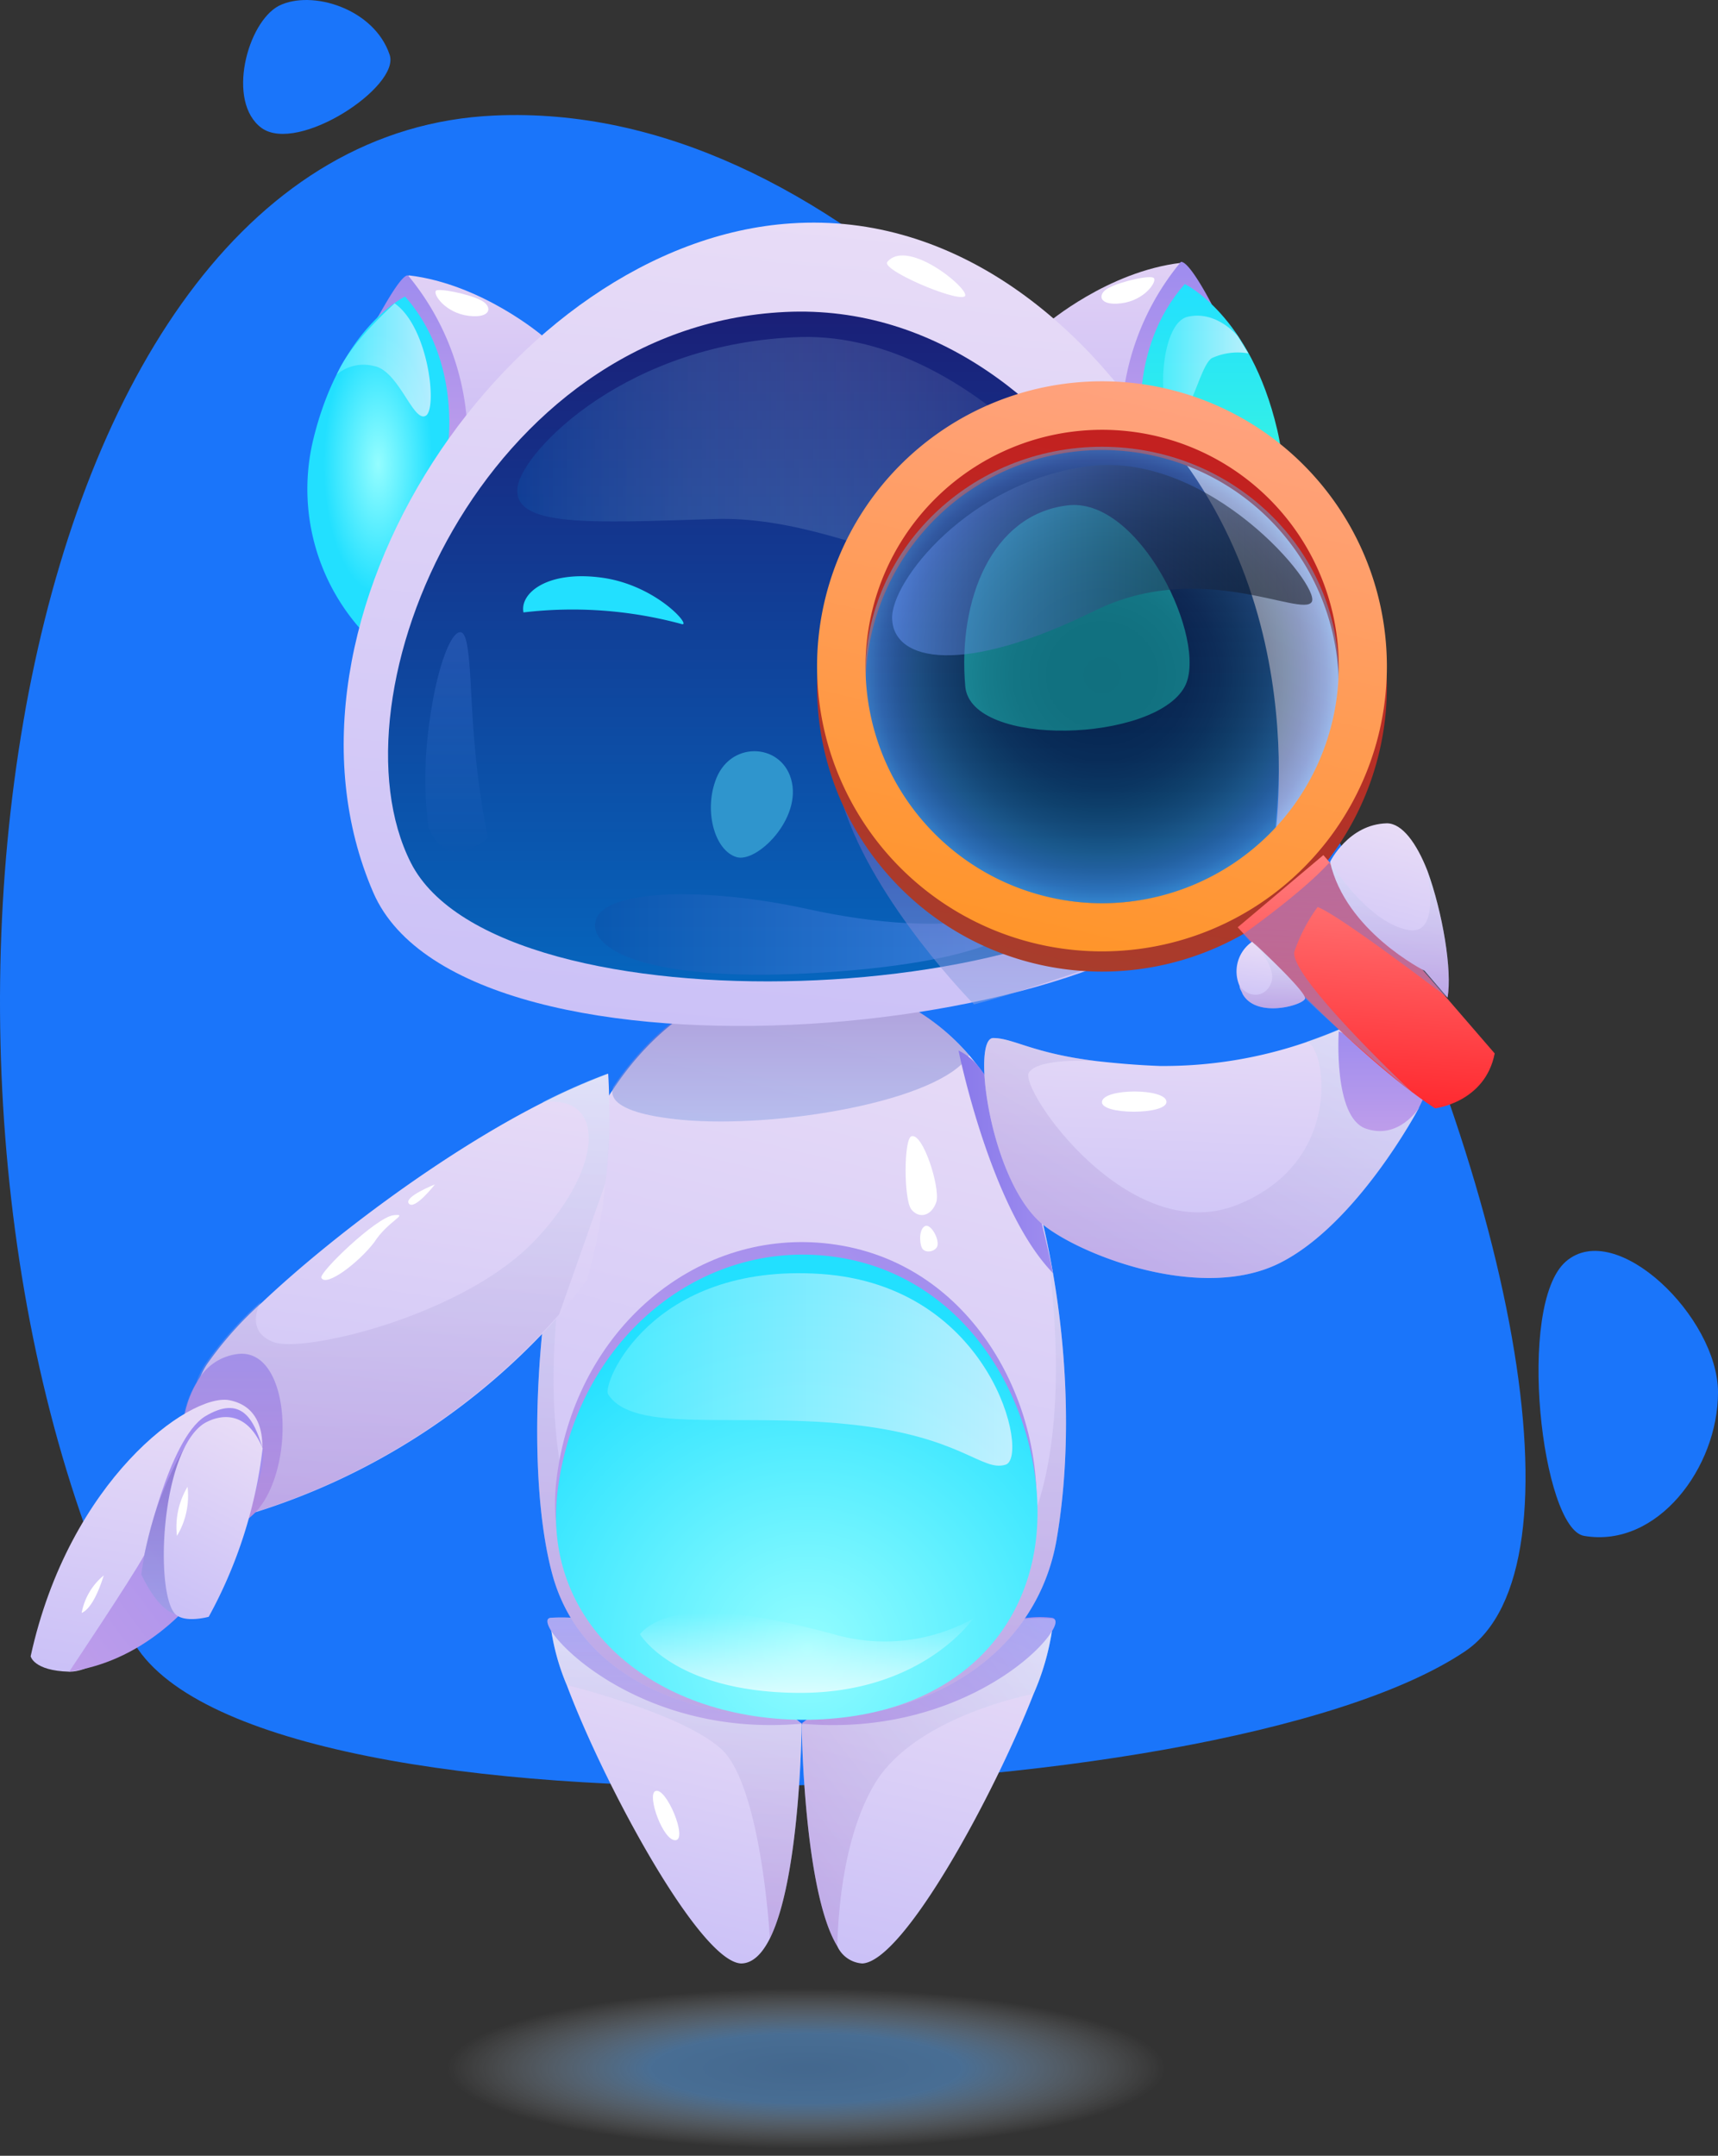<?xml version="1.0" encoding="UTF-8" standalone="no"?>
<svg xmlns:dc="http://purl.org/dc/elements/1.1/" xmlns:cc="http://creativecommons.org/ns#" xmlns:rdf="http://www.w3.org/1999/02/22-rdf-syntax-ns#" xmlns:svg="http://www.w3.org/2000/svg" xmlns="http://www.w3.org/2000/svg" xmlns:xlink="http://www.w3.org/1999/xlink" xmlns:sodipodi="http://sodipodi.sourceforge.net/DTD/sodipodi-0.dtd" xmlns:inkscape="http://www.inkscape.org/namespaces/inkscape" width="178.485" height="223.868" viewBox="0 0 178.485 223.868" version="1.1" id="svg225" sodipodi:docname="robo-3.svg" inkscape:version="1.0.1 (3bc2e813f5, 2020-09-07)">
	<rect x="0" y="0" width="178.485" height="223.868" fill="#333333" stroke="none"/>
	<namedview pagecolor="#ffffff" bordercolor="#666666" borderopacity="1" objecttolerance="10" gridtolerance="10" guidetolerance="10" inkscape:pageopacity="0" inkscape:pageshadow="2" inkscape:window-width="2560" inkscape:window-height="1361" id="namedview227" showgrid="false" fit-margin-top="0" fit-margin-left="0" fit-margin-right="0" fit-margin-bottom="0" inkscape:zoom="1.1205129" inkscape:cx="-215.12846" inkscape:cy="-99.273786" inkscape:window-x="-9" inkscape:window-y="-9" inkscape:window-maximized="1" inkscape:current-layer="Component_13_6" />
	<defs id="defs150">
		<style id="style2">
			/* Animation styles*/
			ellipse#Ellipse_81 {
			transition: all 100ms linear;
			}
			
			g#ranka {
			transition: all 100ms linear;
			transform-box: fill-box;
			}
			
			g#Group_656 {
			transition: all 100ms linear;
			}
			
			g#Component_13_6:hover ellipse#Ellipse_81 {
			transition: all 100ms linear;
			ry: 7.6px;
			rx: 28.8px;
			}
			
			g#Component_13_6:hover g#Group_656 {
			transition: all 100ms linear;
			transform: translateY(-20px)
			}
			
			g#Component_13_6:hover g#ranka {
			transition: all 100ms linear;
			transform: translate(-3px,-14px) rotate(15deg);
			transform-box: fill-box;
			transform-origin: center;
			}
			
			.cls-1 {
			fill: #1a75fa;
			}
			
			.cls-2 {
			fill: url(#linear-gradient);
			}
			
			.cls-3 {
			fill: url(#linear-gradient-2);
			}
			
			.cls-4 {
			fill: url(#linear-gradient-3);
			}
			
			.cls-5 {
			fill: url(#linear-gradient-4);
			}
			
			.cls-36, .cls-42, .cls-43, .cls-46, .cls-6, .cls-7, .cls-9 {
			opacity: 0.3;
			}
			
			.cls-6 {
			fill: url(#linear-gradient-5);
			}
			
			.cls-7 {
			fill: url(#linear-gradient-6);
			}
			
			.cls-8 {
			fill: url(#linear-gradient-7);
			}
			
			.cls-9 {
			fill: url(#linear-gradient-8);
			}
			
			.cls-10 {
			fill: url(#linear-gradient-9);
			}
			
			.cls-11 {
			fill: url(#radial-gradient);
			}
			
			.cls-12, .cls-25, .cls-26, .cls-29, .cls-39, .cls-49, .cls-51, .cls-52, .cls-54 {
			opacity: 0.5;
			}
			
			.cls-12 {
			fill: url(#linear-gradient-10);
			}
			
			.cls-13 {
			fill: #fff;
			}
			
			.cls-14, .cls-15, .cls-28, .cls-30 {
			opacity: 0.72;
			}
			
			.cls-14 {
			fill: url(#linear-gradient-11);
			}
			
			.cls-15 {
			fill: url(#linear-gradient-12);
			}
			
			.cls-16 {
			fill: url(#linear-gradient-13);
			}
			
			.cls-17 {
			fill: url(#linear-gradient-14);
			}
			
			.cls-18 {
			fill: url(#linear-gradient-15);
			}
			
			.cls-19 {
			fill: url(#linear-gradient-16);
			}
			
			.cls-20 {
			fill: url(#linear-gradient-17);
			}
			
			.cls-21 {
			fill: url(#linear-gradient-18);
			}
			
			.cls-22 {
			fill: url(#radial-gradient-2);
			}
			
			.cls-23 {
			fill: url(#linear-gradient-19);
			}
			
			.cls-24 {
			fill: url(#linear-gradient-20);
			}
			
			.cls-25 {
			fill: url(#linear-gradient-21);
			}
			
			.cls-26 {
			fill: url(#linear-gradient-22);
			}
			
			.cls-27 {
			opacity: 0.2;
			fill: url(#linear-gradient-23);
			}
			
			.cls-28 {
			fill: url(#linear-gradient-24);
			}
			
			.cls-29 {
			fill: url(#linear-gradient-25);
			}
			
			.cls-30 {
			fill: url(#linear-gradient-26);
			}
			
			.cls-31 {
			fill: #22e0ff;
			}
			
			.cls-32 {
			fill: #2f95cd;
			}
			
			.cls-33 {
			fill: url(#linear-gradient-28);
			}
			
			.cls-34 {
			fill: url(#linear-gradient-29);
			}
			
			.cls-35 {
			fill: url(#linear-gradient-30);
			}
			
			.cls-36 {
			fill: url(#linear-gradient-31);
			}
			
			.cls-37 {
			fill: url(#linear-gradient-32);
			}
			
			.cls-38 {
			fill: url(#linear-gradient-33);
			}
			
			.cls-39 {
			fill: url(#linear-gradient-34);
			}
			
			.cls-40 {
			fill: url(#linear-gradient-35);
			}
			
			.cls-41 {
			fill: url(#linear-gradient-36);
			}
			
			.cls-42 {
			fill: url(#linear-gradient-37);
			}
			
			.cls-43 {
			fill: url(#linear-gradient-38);
			}
			
			.cls-44 {
			fill: url(#linear-gradient-39);
			}
			
			.cls-45 {
			fill: url(#linear-gradient-40);
			}
			
			.cls-46 {
			fill: url(#linear-gradient-41);
			}
			
			.cls-47 {
			fill: url(#linear-gradient-42);
			}
			
			.cls-48 {
			fill: url(#linear-gradient-43);
			}
			
			.cls-49 {
			fill: url(#linear-gradient-44);
			}
			
			.cls-50 {
			fill: url(#linear-gradient-45);
			}
			
			.cls-51 {
			fill: url(#radial-gradient-3);
			}
			
			.cls-52 {
			fill: url(#linear-gradient-46);
			}
			
			.cls-53 {
			fill: url(#linear-gradient-47);
			}
			
			.cls-54 {
			fill: url(#radial-gradient-4);
			}
		</style>
		<linearGradient id="linear-gradient" x1="0.375" y1="0.964" x2="0.535" y2="0.041" gradientUnits="objectBoundingBox">
			<stop offset="0" stop-color="#cbc1f7" id="stop4" />
			<stop offset="1" stop-color="#e8dcf7" id="stop6" />
		</linearGradient>
		<linearGradient id="linear-gradient-2" x1="0.5" y1="1.003" x2="0.5" gradientUnits="objectBoundingBox">
			<stop offset="0" stop-color="#be9dea" id="stop9" />
			<stop offset="1" stop-color="#9e8cef" id="stop11" />
		</linearGradient>
		<linearGradient id="linear-gradient-3" x1="726.019" y1="424.868" x2="731.576" y2="392.721" xlink:href="#linear-gradient" gradientTransform="scale(0.852,1.173)" gradientUnits="userSpaceOnUse" />
		<linearGradient id="linear-gradient-4" y1="725.834" y2="708.636" xlink:href="#linear-gradient-2" gradientTransform="scale(1.534,0.652)" x1="397.575" x2="414.774" gradientUnits="userSpaceOnUse" />
		<linearGradient id="linear-gradient-5" x1="0.5" y1="1.001" x2="0.5" gradientUnits="objectBoundingBox">
			<stop offset="0" stop-color="#9d68c2" id="stop16" />
			<stop offset="1" stop-color="#ccedff" id="stop18" />
		</linearGradient>
		<linearGradient id="linear-gradient-6" y1="436.573" y2="406.598" xlink:href="#linear-gradient-5" gradientTransform="scale(0.88,1.137)" x1="692.925" x2="722.901" gradientUnits="userSpaceOnUse" />
		<linearGradient id="linear-gradient-7" x1="716.761" y1="399.368" x2="728.071" y2="334.888" xlink:href="#linear-gradient" gradientTransform="scale(0.845,1.183)" gradientUnits="userSpaceOnUse" />
		<linearGradient id="linear-gradient-8" x1="643.975" y1="447.46" x2="643.975" xlink:href="#linear-gradient-5" gradientTransform="scale(0.947,1.056)" y2="389.371" gradientUnits="userSpaceOnUse" />
		<linearGradient id="linear-gradient-9" y1="479.688" xlink:href="#linear-gradient-2" gradientTransform="scale(1.018,0.983)" x1="573.987" x2="623.148" y2="430.527" gradientUnits="userSpaceOnUse" />
		<radialGradient id="radial-gradient" cx="0.517" cy="0.844" r="0.763" gradientTransform="matrix(0.966,0,0,1,0.017,0)" gradientUnits="objectBoundingBox">
			<stop offset="0" stop-color="#94fdff" id="stop25" />
			<stop offset="1" stop-color="#22e0ff" id="stop27" />
		</radialGradient>
		<linearGradient id="linear-gradient-10" x1="0.501" y1="1.005" x2="0.501" y2="0.006" gradientUnits="objectBoundingBox">
			<stop offset="0" stop-color="#8da4e5" id="stop30" />
			<stop offset="1" stop-color="#755cbb" id="stop32" />
		</linearGradient>
		<linearGradient id="linear-gradient-11" x1="299.611" y1="957.212" x2="299.611" y2="940.174" gradientUnits="userSpaceOnUse" gradientTransform="scale(2.037,0.491)">
			<stop offset="0" stop-color="#fff" stop-opacity="0.969" id="stop35" />
			<stop offset="1" stop-color="#fff" stop-opacity="0" id="stop37" />
		</linearGradient>
		<linearGradient id="linear-gradient-12" y1="0.499" x2="0.999" y2="0.499" gradientUnits="objectBoundingBox">
			<stop offset="0" stop-color="#59eeff" id="stop40" />
			<stop offset="1" stop-color="#eff4ff" id="stop42" />
		</linearGradient>
		<linearGradient id="linear-gradient-13" x1="961.127" y1="270.128" x2="976.098" y2="270.128" gradientUnits="userSpaceOnUse" gradientTransform="scale(0.651,1.535)">
			<stop offset="0" stop-color="#8879ea" id="stop45" />
			<stop offset="1" stop-color="#9e8cef" id="stop47" />
		</linearGradient>
		<linearGradient id="linear-gradient-14" x1="0.501" y1="0.997" x2="0.501" y2="-0.002" gradientUnits="objectBoundingBox">
			<stop offset="0" stop-color="#b9acf4" id="stop50" />
			<stop offset="1" stop-color="#e1d1f5" id="stop52" />
		</linearGradient>
		<linearGradient id="linear-gradient-15" x1="915.908" y1="240.534" x2="915.908" y2="227.213" xlink:href="#linear-gradient-2" gradientTransform="scale(0.707,1.414)" gradientUnits="userSpaceOnUse" />
		<linearGradient id="linear-gradient-16" x1="989.06" y1="235.894" x2="989.06" gradientUnits="userSpaceOnUse" gradientTransform="scale(0.66,1.516)" y2="213.427">
			<stop offset="0" stop-color="#45ffcd" id="stop56" />
			<stop offset="1" stop-color="#22e0ff" id="stop58" />
		</linearGradient>
		<linearGradient id="linear-gradient-17" x1="1871.298" y1="269.948" x2="1871.298" y2="243.762" xlink:href="#linear-gradient-14" gradientTransform="scale(0.755,1.324)" gradientUnits="userSpaceOnUse" />
		<linearGradient id="linear-gradient-18" x1="2002.713" y1="241.497" x2="2002.713" y2="228.163" xlink:href="#linear-gradient-2" gradientTransform="scale(0.707,1.414)" gradientUnits="userSpaceOnUse" />
		<radialGradient id="radial-gradient-2" cx="870.292" cy="222.557" r="8.689" gradientTransform="scale(0.65,1.538)" xlink:href="#radial-gradient" fx="870.292" fy="222.557" gradientUnits="userSpaceOnUse" />
		<linearGradient id="linear-gradient-19" x1="567.235" y1="429.206" x2="577.126" y2="339.205" xlink:href="#linear-gradient" gradientTransform="scale(1.068,0.936)" gradientUnits="userSpaceOnUse" />
		<linearGradient id="linear-gradient-20" x1="0.5" y1="1" x2="0.5" y2="-0.001" gradientUnits="objectBoundingBox">
			<stop offset="0" stop-color="#0665bd" id="stop65" />
			<stop offset="1" stop-color="#1a1f77" id="stop67" />
		</linearGradient>
		<linearGradient id="linear-gradient-21" y1="528.131" x2="415.433" y2="528.131" gradientUnits="userSpaceOnUse" gradientTransform="scale(1.544,0.648)" x1="375.671">
			<stop offset="0" stop-color="#0d49a1" id="stop70" />
			<stop offset="1" stop-color="#fff" stop-opacity="0" id="stop72" />
		</linearGradient>
		<linearGradient id="linear-gradient-22" x1="-0.001" y1="0.494" x2="1" y2="0.494" gradientUnits="objectBoundingBox">
			<stop offset="0" stop-color="#0b52aa" id="stop75" />
			<stop offset="1" stop-color="#6a9bff" id="stop77" />
		</linearGradient>
		<linearGradient id="linear-gradient-23" x1="1059.479" y1="204.639" x2="1059.479" y2="192.492" xlink:href="#linear-gradient-22" gradientTransform="scale(0.534,1.874)" gradientUnits="userSpaceOnUse" />
		<linearGradient id="linear-gradient-24" x1="705.686" y1="304.603" x2="715.355" y2="304.603" xlink:href="#linear-gradient-12" gradientTransform="scale(0.917,1.09)" gradientUnits="userSpaceOnUse" />
		<linearGradient id="linear-gradient-25" x1="562.577" y1="443.893" x2="562.577" y2="420.805" xlink:href="#linear-gradient-10" gradientTransform="scale(1.114,0.897)" gradientUnits="userSpaceOnUse" />
		<linearGradient id="linear-gradient-26" x1="615.787" y1="302.218" x2="626.508" y2="302.218" xlink:href="#linear-gradient-12" gradientTransform="scale(0.912,1.097)" gradientUnits="userSpaceOnUse" />
		<linearGradient id="linear-gradient-28" x1="936.222" y1="265.38" x2="944.261" y2="234.399" xlink:href="#linear-gradient" gradientTransform="scale(0.695,1.438)" gradientUnits="userSpaceOnUse" />
		<linearGradient id="linear-gradient-29" x1="634.092" y1="394.171" x2="647.649" y2="336.57" gradientUnits="userSpaceOnUse">
			<stop offset="0" stop-color="#a83d2c" id="stop85" />
			<stop offset="1" stop-color="#c51f1f" id="stop87" />
		</linearGradient>
		<linearGradient id="linear-gradient-30" x1="494.413" y1="559.776" x2="497.062" y2="523.309" xlink:href="#linear-gradient" gradientTransform="scale(1.312,0.762)" gradientUnits="userSpaceOnUse" />
		<linearGradient id="linear-gradient-31" y1="560.052" y2="525.683" xlink:href="#linear-gradient-5" gradientTransform="scale(1.312,0.762)" x1="479.138" x2="513.54" gradientUnits="userSpaceOnUse" />
		<linearGradient id="linear-gradient-32" x1="681.173" y1="405.12" x2="681.173" y2="394.889" xlink:href="#linear-gradient-2" gradientTransform="scale(0.984,1.016)" gradientUnits="userSpaceOnUse" />
		<linearGradient id="linear-gradient-33" x1="662.503" y1="411.717" x2="664.305" y2="386.172" gradientUnits="userSpaceOnUse" gradientTransform="scale(1.008,0.992)">
			<stop offset="0" stop-color="#ff2a30" id="stop93" />
			<stop offset="1" stop-color="#ff7f7f" id="stop95" />
		</linearGradient>
		<linearGradient id="linear-gradient-34" x1="707.352" y1="383.842" x2="707.352" y2="361.31" xlink:href="#linear-gradient-10" gradientTransform="scale(0.942,1.062)" gradientUnits="userSpaceOnUse" />
		<linearGradient id="linear-gradient-35" x1="648.157" y1="404.871" x2="648.978" y2="398.186" xlink:href="#linear-gradient" gradientTransform="scale(1.015,0.985)" gradientUnits="userSpaceOnUse" />
		<linearGradient id="linear-gradient-36" x1="811.636" y1="327.566" x2="814.25" y2="313.449" xlink:href="#linear-gradient" gradientTransform="scale(0.825,1.212)" gradientUnits="userSpaceOnUse" />
		<linearGradient id="linear-gradient-37" x1="658.924" y1="398.571" x2="658.924" y2="391.745" xlink:href="#linear-gradient-5" gradientTransform="scale(0.999,1.001)" gradientUnits="userSpaceOnUse" />
		<linearGradient id="linear-gradient-38" x1="717.27" y1="371.933" x2="717.27" y2="358.722" xlink:href="#linear-gradient-5" gradientTransform="scale(0.935,1.069)" gradientUnits="userSpaceOnUse" />
		<linearGradient id="linear-gradient-39" x1="581.036" y1="440.419" x2="587.469" y2="391.954" xlink:href="#linear-gradient" gradientTransform="scale(0.972,1.029)" gradientUnits="userSpaceOnUse" />
		<linearGradient id="linear-gradient-40" x1="710.509" y1="350.954" x2="710.509" y2="336.627" xlink:href="#linear-gradient-2" gradientTransform="scale(0.774,1.291)" gradientUnits="userSpaceOnUse" />
		<linearGradient id="linear-gradient-41" x1="582.823" y1="440.997" x2="582.823" y2="394.69" xlink:href="#linear-gradient-5" gradientTransform="scale(0.973,1.028)" gradientUnits="userSpaceOnUse" />
		<linearGradient id="linear-gradient-42" x1="584.892" y1="432.604" x2="588.96" y2="405.072" xlink:href="#linear-gradient" gradientTransform="scale(0.923,1.083)" gradientUnits="userSpaceOnUse" />
		<linearGradient id="linear-gradient-43" y1="401.398" y2="377.923" xlink:href="#linear-gradient-2" gradientTransform="scale(0.858,1.165)" x1="621.738" x2="645.237" gradientUnits="userSpaceOnUse" />
		<linearGradient id="linear-gradient-44" x1="1046.564" y1="239.757" x2="1046.564" y2="230.513" xlink:href="#linear-gradient-10" gradientTransform="scale(0.519,1.926)" gradientUnits="userSpaceOnUse" />
		<linearGradient id="linear-gradient-45" x1="781.699" y1="323.468" x2="785.5" y2="308.66" xlink:href="#linear-gradient" gradientTransform="scale(0.7,1.429)" gradientUnits="userSpaceOnUse" />
		<radialGradient id="radial-gradient-3" cx="24.146" cy="24.146" r="25.063" gradientTransform="scale(1.019,0.982)" gradientUnits="userSpaceOnUse" fx="24.146" fy="24.146">
			<stop offset="0" id="stop110" />
			<stop offset="0.229" stop-color="#010303" id="stop112" />
			<stop offset="0.365" stop-color="#050b0b" id="stop114" />
			<stop offset="0.477" stop-color="#0b1919" id="stop116" />
			<stop offset="0.576" stop-color="#132d2d" id="stop118" />
			<stop offset="0.667" stop-color="#1f4048" id="stop120" />
			<stop offset="0.751" stop-color="#2c5868" id="stop122" />
			<stop offset="0.83" stop-color="#3d658e" id="stop124" />
			<stop offset="0.905" stop-color="#5081ba" id="stop126" />
			<stop offset="0.975" stop-color="#65b1eb" id="stop128" />
			<stop offset="1" stop-color="#6d8fff" id="stop130" />
		</radialGradient>
		<linearGradient id="linear-gradient-46" y1="523.479" x2="445.936" y2="523.479" gradientUnits="userSpaceOnUse" gradientTransform="scale(1.486,0.673)" x1="416.591">
			<stop offset="0" stop-color="#6a9bff" id="stop133" />
			<stop offset="1" id="stop135" />
		</linearGradient>
		<linearGradient id="linear-gradient-47" x1="634.092" y1="392.071" x2="647.649" y2="334.529" gradientUnits="userSpaceOnUse">
			<stop offset="0" stop-color="#ff952a" id="stop138" />
			<stop offset="1" stop-color="#ffa27f" id="stop140" />
		</linearGradient>
		<radialGradient id="radial-gradient-4" cx="19.269" cy="19.346" r="17.612" gradientTransform="matrix(2.117,0,0,0.472,569.382,499.771)" gradientUnits="userSpaceOnUse" fx="19.269" fy="19.346">
			<stop offset="0" stop-color="#559dea" id="stop143" />
			<stop offset="0.431" stop-color="#5ea9f5" id="stop145" />
			<stop offset="1" stop-color="#fff" stop-opacity="0" id="stop147" />
		</radialGradient>
		<linearGradient inkscape:collect="always" xlink:href="#linear-gradient" id="linearGradient251" gradientUnits="userSpaceOnUse" x1="696.888" y1="422.966" x2="701.78" y2="394.747" gradientTransform="scale(0.852,1.174)" />
		<linearGradient inkscape:collect="always" xlink:href="#linear-gradient-2" id="linearGradient253" gradientUnits="userSpaceOnUse" x1="388.051" y1="727.503" x2="388.051" gradientTransform="scale(1.537,0.651)" y2="710.268" />
		<linearGradient inkscape:collect="always" xlink:href="#linear-gradient-5" id="linearGradient255" gradientUnits="userSpaceOnUse" x1="670.08" y1="441.026" x2="670.08" gradientTransform="scale(0.89,1.123)" y2="411.325" />
		<radialGradient inkscape:collect="always" xlink:href="#radial-gradient" id="radialGradient257" gradientUnits="userSpaceOnUse" gradientTransform="scale(1.018,0.983)" cx="599.502" cy="473.341" r="37.51" fx="599.502" fy="473.341" />
		<linearGradient inkscape:collect="always" xlink:href="#linear-gradient-10" id="linearGradient259" gradientUnits="userSpaceOnUse" x1="386.711" y1="646.264" x2="386.711" y2="622.732" gradientTransform="scale(1.574,0.635)" />
		<linearGradient inkscape:collect="always" xlink:href="#linear-gradient-12" id="linearGradient261" gradientUnits="userSpaceOnUse" y1="632.766" x2="435.451" y2="632.766" gradientTransform="scale(1.45,0.69)" x1="406.489" />
		<linearGradient inkscape:collect="always" xlink:href="#linear-gradient-14" id="linearGradient263" gradientUnits="userSpaceOnUse" x1="854.029" y1="268.914" x2="854.029" y2="242.728" gradientTransform="scale(0.755,1.324)" />
		<linearGradient inkscape:collect="always" xlink:href="#linear-gradient-20" id="linearGradient265" gradientUnits="userSpaceOnUse" x1="550.944" y1="437.933" x2="550.944" y2="360.939" gradientTransform="scale(1.106,0.904)" />
		<linearGradient inkscape:collect="always" xlink:href="#linear-gradient-22" id="linearGradient267" gradientUnits="userSpaceOnUse" x1="254.605" y1="903.511" x2="273.932" y2="903.511" gradientTransform="scale(2.31,0.433)" />
		<linearGradient inkscape:collect="always" xlink:href="#linear-gradient-20" id="linearGradient269" gradientUnits="userSpaceOnUse" x1="697.903" y1="355.941" x2="697.903" y2="306.045" gradientTransform="scale(0.912,1.096)" />
	</defs>
	<g id="Component_13_6" data-name="Component 13 – 6" transform="translate(-526.415,-294.103)">
		<g id="Group_654" data-name="Group 654">
			<path id="Path_400" data-name="Path 400" class="cls-1" d="m 539.9,463.9 c 10.6,22.3 112.9,19 138.7,1.7 25.8,-17.3 -31.5,-162.6 -100.8,-159.5 -50.5,2.2 -65.1,100.7 -37.9,157.8 z" />
			<path id="Path_401" data-name="Path 401" class="cls-1" d="m 691,453.6 c -4.4,-0.7 -7.1,-24 -1.9,-28.5 5.2,-4.5 15.8,5.8 15.8,13.6 0,7.8 -6.3,16.2 -13.9,14.9 z" />
			<path id="Path_402" data-name="Path 402" class="cls-1" d="m 566.9,299.8 c 1.1,3.3 -9.5,10.3 -13.3,7.6 -3.7,-2.7 -1.5,-11 1.8,-12.7 3.4,-1.7 9.9,0.3 11.5,5.1 z" />
		</g>
		<g id="Group_656" data-name="Group 656">
			<path id="Path_403" data-name="Path 403" class="cls-2" d="m 609.7,473.1 v 0 c 0,0.8 -0.2,16.1 -3.3,22.3 -0.8,1.6 -1.8,2.6 -3,2.6 -4.3,-0.2 -14.2,-18.5 -18.1,-28.9 a 23.644,23.644 0 0 1 -1.6,-5.6 c -0.1,-0.9 0,-1.4 0.5,-1.4 a 24.364,24.364 0 0 1 2.7,0.1 h 0.4 c 10.8,1.4 21.2,10 22.4,10.9 z" style="fill:url(#linearGradient251)" />
			<path id="Path_404" data-name="Path 404" class="cls-3" d="m 609.7,473.1 c -14.4,1.3 -23.9,-6.4 -26,-9.6 -0.5,-0.8 -0.6,-1.4 0,-1.4 a 17.387,17.387 0 0 1 3.2,0.1 h 0.4 c 9.5,1.5 21.1,10 22.4,10.9 z" style="fill:url(#linearGradient253)" />
			<path id="Path_405" data-name="Path 405" class="cls-4" d="m 635.7,463.5 a 26.2,26.2 0 0 1 -1.9,6.5 c -4.1,10.5 -13.5,27.8 -17.8,28 a 3.07,3.07 0 0 1 -2.6,-1.8 c -3.5,-5.7 -3.7,-23 -3.7,-23 l 0.1,-0.1 c 1.1,-0.9 11.6,-9.5 22.4,-10.8 h 0.3 a 24.364,24.364 0 0 1 2.7,-0.1 c 0.4,-0.1 0.6,0.4 0.5,1.3 z" style="fill:url(#linear-gradient-3)" />
			<path id="Path_406" data-name="Path 406" class="cls-5" d="m 635.7,463.5 c -2,3.3 -11.6,10.9 -26,9.6 l 0.1,-0.1 c 1.2,-0.9 12.8,-9.4 22.4,-10.8 h 0.3 a 11.562,11.562 0 0 1 3.2,-0.1 c 0.5,0.1 0.5,0.6 0,1.4 z" style="fill:url(#linear-gradient-4)" />
			<path id="Path_407" data-name="Path 407" class="cls-6" d="m 609.7,473.1 v 0 c 0,0.8 -0.2,16.1 -3.3,22.3 0,0 -0.9,-16.2 -5.2,-19.8 -4.3,-3.7 -15.9,-6.5 -15.9,-6.5 a 23.642,23.642 0 0 1 -1.6,-5.6 c -0.5,-0.8 -0.6,-1.4 0,-1.4 a 17.387,17.387 0 0 1 3.2,0.1 h 0.4 c 10.8,1.4 21.2,10 22.4,10.9 z" style="fill:url(#linearGradient255)" />
			<path id="Path_408" data-name="Path 408" class="cls-7" d="m 635.7,463.5 a 26.2,26.2 0 0 1 -1.9,6.5 c -2,0.4 -12.8,2.9 -16.6,9.5 -3.2,5.5 -3.7,13.2 -3.8,16.7 -3.5,-5.7 -3.7,-23 -3.7,-23 l 0.1,-0.1 c 1.1,-0.9 11.6,-9.5 22.4,-10.8 h 0.3 a 11.562,11.562 0 0 1 3.2,-0.1 c 0.5,0 0.5,0.5 0,1.3 z" style="fill:url(#linear-gradient-6)" />
			<g id="Group_655" data-name="Group 655">
				<path id="Path_416" data-name="Path 416" class="cls-8" d="m 636.2,453.9 c -1.9,11.2 -12,18.7 -26.4,18.7 -12.6,0 -23.2,-4.7 -26,-15 -2.8,-10.3 -1.7,-29.4 2,-41.2 a 38.617,38.617 0 0 1 2,-5.1 v 0 a 28.632,28.632 0 0 1 2.4,-4.2 v 0 c 4.6,-6.9 11.3,-11.4 18.9,-11.4 a 22.973,22.973 0 0 1 18.1,8.1 27.211,27.211 0 0 1 4.5,7.5 76.172,76.172 0 0 1 3.1,9.9 v 0.1 c 2.5,10.8 3.1,22.6 1.4,32.6 z" style="fill:url(#linear-gradient-7)" />
				<path id="Path_417" data-name="Path 417" class="cls-9" d="m 636.2,453.9 c -1.9,11.2 -12,18.7 -26.4,18.7 -12.6,0 -23.2,-4.7 -26,-15 -2.8,-10.3 -1.7,-29.4 2,-41.2 a 38.617,38.617 0 0 1 2,-5.1 v 0 c 0,0 -7.6,25.2 -1.5,41.3 6.1,16.1 34.4,15.7 44,5 9.1,-10.1 4.9,-34 4.5,-36.3 2.5,10.8 3.1,22.6 1.4,32.6 z" style="fill:url(#linear-gradient-8)" />
				<path id="Path_418" data-name="Path 418" class="cls-10" d="m 584.3,447.2 c 2.1,-15.1 14.3,-25.3 27.7,-24 14.5,1.4 22.3,15.2 22.1,27.1 -0.2,11.9 -8.9,21.1 -24.4,21.1 -15.6,0 -27.4,-10.1 -25.4,-24.2 z" style="fill:url(#linear-gradient-9)" />
				<path id="Path_419" data-name="Path 419" class="cls-11" d="m 584.4,448.5 c 2.1,-15.1 14.3,-25.3 27.7,-24 14.5,1.4 22.3,15.2 22.1,27.1 -0.2,11.9 -8.9,21.1 -24.4,21.1 -15.6,-0.1 -27.4,-10.1 -25.4,-24.2 z" style="fill:url(#radialGradient257)" />
				<path id="Path_420" data-name="Path 420" class="cls-12" d="m 627.1,403.7 c -3.1,4.8 -20,7.6 -29.8,6.7 -8.5,-0.8 -7.2,-3.1 -7.2,-3.4 v 0 c 4.6,-6.9 11.3,-11.4 18.9,-11.4 8,0.1 14,3.3 18.1,8.1 z" style="fill:url(#linearGradient259)" />
				<path id="Path_421" data-name="Path 421" class="cls-13" d="m 621.1,412.1 c -0.8,0.3 -0.8,6.6 0,7.6 0.8,1 2.1,0.7 2.6,-0.8 0.4,-1.5 -1.4,-7.2 -2.6,-6.8 z" />
				<path id="Path_422" data-name="Path 422" class="cls-13" d="m 622.6,421.4 c -0.7,0.2 -0.7,1.7 -0.4,2.3 0.3,0.6 1.4,0.4 1.6,-0.2 0.2,-0.7 -0.6,-2.2 -1.2,-2.1 z" />
				<path id="Path_423" data-name="Path 423" class="cls-14" d="m 592.9,463.8 c 0,0 3.5,6 16.4,6.1 12.9,0.1 18.2,-7.7 18.2,-7.7 a 18.981,18.981 0 0 1 -14.5,1.6 c -8.5,-2.3 -16.9,-3.6 -20.1,0 z" style="fill:url(#linear-gradient-11)" />
				<path id="Path_424" data-name="Path 424" class="cls-15" d="m 589.6,438.9 c 2.6,4.1 13.1,1.9 24.9,3.1 11.8,1.2 13.9,5 16.4,4.2 2.5,-0.8 -1.4,-18.6 -19.2,-19.8 -17.7,-1.2 -22.8,11.5 -22.1,12.5 z" style="fill:url(#linearGradient261)" />
			</g>
			<path id="Path_425" data-name="Path 425" class="cls-16" d="m 628.1,404.9 a 5.932,5.932 0 0 0 -2.1,-1.7 c 0,0 3.3,16.4 9.8,23.1 0,0 -2.9,-15.5 -7.7,-21.4 z" style="fill:url(#linear-gradient-13)" />
			<path id="Path_426" data-name="Path 426" class="cls-17" d="m 635.2,327.7 c 0,0 6.3,-5.4 13.9,-6.3 0,0 2.3,1.1 5.1,9.6 2.7,8.4 -2.3,25.1 -2.3,25.1 z" style="fill:url(#linearGradient263)" />
			<path id="Path_427" data-name="Path 427" class="cls-18" d="m 649.1,321.3 a 26.86,26.86 0 0 0 -6.2,17.3 l 2.4,1.5 7,-14.4 c 0,0 -2.3,-4.5 -3.2,-4.4 z" style="fill:url(#linear-gradient-15)" />
			<path id="Path_428" data-name="Path 428" class="cls-19" d="m 645.1,339.5 c 0,0 -1.6,-9.1 4.4,-15.9 0,0 6.8,3.2 9.6,15.1 2.8,11.9 -4.5,19 -4.5,19 z" style="fill:url(#linear-gradient-16)" />
			<path id="Path_429" data-name="Path 429" class="cls-13" d="m 641.6,324 c -1.2,0.6 -1.1,1.9 1.3,1.6 2.4,-0.3 3.7,-2.2 3.4,-2.6 -0.2,-0.4 -3.4,0.3 -4.7,1 z" />
			<path id="Path_430" data-name="Path 430" class="cls-20" d="m 582.8,329 c 0,0 -6.3,-5.4 -13.9,-6.3 0,0 -2.3,1.1 -5.1,9.6 -2.7,8.4 2.3,25.1 2.3,25.1 z" style="fill:url(#linear-gradient-17)" />
			<path id="Path_431" data-name="Path 431" class="cls-21" d="M 568.8,322.7 A 26.86,26.86 0 0 1 575,340 l -2.4,1.5 -7,-14.4 c 0.1,0 2.4,-4.5 3.2,-4.4 z" style="fill:url(#linear-gradient-18)" />
			<path id="Path_432" data-name="Path 432" class="cls-22" d="m 572.9,340.8 c 0,0 1.6,-9.1 -4.4,-15.9 0,0 -6.8,3.2 -9.6,15.1 a 21.918,21.918 0 0 0 5.3,19.8 z" style="fill:url(#radial-gradient-2)" />
			<path id="Path_433" data-name="Path 433" class="cls-13" d="m 576.4,325.3 c 1.2,0.6 1.1,1.9 -1.3,1.6 -2.4,-0.3 -3.7,-2.2 -3.4,-2.6 0.2,-0.3 3.4,0.3 4.7,1 z" />
			<path id="Path_434" data-name="Path 434" class="cls-23" d="m 565.2,386.8 c 9.6,22.1 81.3,15.2 89.9,-2.9 9.4,-19.9 -12.2,-68.9 -46.5,-66.6 -29.1,1.9 -55.7,41.1 -43.4,69.5 z" style="fill:url(#linear-gradient-19)" />
			<path id="Path_435" data-name="Path 435" class="cls-24" d="m 569.1,383.7 c 9.2,18.1 71.8,15.1 80.9,-1.5 7.8,-14.2 -10.6,-57.2 -42,-55.7 -31.4,1.5 -47.7,39.8 -38.9,57.2 z" style="fill:url(#linearGradient265)" />
			<path id="Path_436" data-name="Path 436" class="cls-13" d="m 618.6,321.3 c -0.7,0.8 7,4.1 8,3.6 1,-0.4 -5.8,-6.2 -8,-3.6 z" />
			<path id="Path_437" data-name="Path 437" class="cls-25" d="m 580.2,344.6 c -0.7,4.3 7.5,3.8 20.5,3.4 15.7,-0.5 31.5,13 40.7,3.3 1.5,-1.6 -13.5,-22.6 -31.7,-22.2 -18.1,0.5 -28.9,11.8 -29.5,15.5 z" style="fill:url(#linear-gradient-21)" />
			<path id="Path_438" data-name="Path 438" class="cls-26" d="m 588.3,389.7 c -0.8,3.1 5.7,6.3 21.8,5.5 19.5,-1 23.6,-5 22.6,-6.2 -0.6,-0.7 -6.4,3 -22.4,-0.5 -10.5,-2.3 -21.1,-2.1 -22,1.2 z" style="fill:url(#linearGradient267)" />
			<path id="Path_439" data-name="Path 439" class="cls-27" d="m 570.9,379.9 a 41.238,41.238 0 0 1 0.1,-10.6 c 0.8,-6.1 2.4,-10 3.4,-9.5 1,0.6 0.8,6.5 1.4,12.4 a 85.513,85.513 0 0 0 1.3,8.9 c 0,0 -4.2,4 -6.2,-1.2 z" style="fill:url(#linear-gradient-23)" />
			<path id="Path_440" data-name="Path 440" class="cls-28" d="m 655,329 c 0,0 -2.2,-2.7 -5.2,-2 -3,0.7 -3.2,10.2 -1.4,10.4 1.8,0.2 2.6,-5.2 3.9,-6.1 a 6.459,6.459 0 0 1 3.8,-0.5 z" style="fill:url(#linear-gradient-24)" />
			<path id="Path_441" data-name="Path 441" class="cls-29" d="m 627.6,398.4 c 0,0 -10.3,-10.4 -13.6,-20.7 l 25.7,16.9 c 0,0 -8.7,3 -12.1,3.8 z" style="fill:url(#linear-gradient-25)" />
			<path id="Path_442" data-name="Path 442" class="cls-30" d="m 561.4,333 a 4.3,4.3 0 0 1 3.8,-0.9 c 2.6,0.4 4.1,5.8 5.4,5.2 1.3,-0.5 0.4,-9.2 -3.2,-11.7 0.1,0 -4.5,3.9 -6,7.4 z" style="fill:url(#linear-gradient-26)" />
			<path id="Path_443" data-name="Path 443" class="cls-31" d="m 580.8,357.7 a 43.367,43.367 0 0 1 16.4,1.2 c 1.2,0.4 -2.5,-4 -8.2,-4.8 -5.7,-0.8 -8.6,1.6 -8.2,3.6 z" />
			<path id="Path_444" data-name="Path 444" class="cls-32" d="m 600.7,375.3 c 1.4,-4.3 6.8,-4.1 7.9,-0.3 1.2,4.1 -3.6,8.8 -5.7,8.1 -2.2,-0.7 -3.3,-4.6 -2.2,-7.8 z" />
			<path id="Path_445" data-name="Path 445" class="cls-24" d="m 614.9,370 c -5.1,-14.1 8.3,-32.1 28.8,-34.4 0,0 19.4,12.5 14.9,47.1 0,-0.1 -30.6,23.7 -43.7,-12.7 z" style="fill:url(#linearGradient269)" />
			<path id="Path_446" data-name="Path 446" class="cls-33" d="m 643.7,335.5 c 0,0 6.9,0.1 15.1,6.8 8.2,6.7 12,26.7 -0.1,40.2 -0.1,0.1 5.3,-27.7 -15,-47 z" style="fill:url(#linear-gradient-28)" />
			<path id="Path_447" data-name="Path 447" class="cls-31" d="m 626.7,365.4 c 0.6,6.4 19.7,5.8 22.8,0 2.5,-4.7 -4.7,-19.9 -12.3,-18.8 -7.7,1 -11.3,9.7 -10.5,18.8 z" />
			<path id="Path_448" data-name="Path 448" class="cls-34" d="m 640.9,335.8 a 29.6,29.6 0 1 0 29.6,29.6 29.6,29.6 0 0 0 -29.6,-29.6 z m 0,54.2 a 24.582,24.582 0 1 1 17.4,-7.2 24.6,24.6 0 0 1 -17.4,7.2 z" style="fill:url(#linear-gradient-29)" />
			<path id="Path_450" data-name="Path 450" class="cls-35" d="m 673.8,409.2 c 0,0 -6.4,12.1 -14.5,16.1 -8.1,4 -20.5,-0.8 -24.5,-4 -5.5,-4.4 -7.5,-19.4 -5.2,-19.4 2.1,0 4.1,1.6 10.8,2.4 v 0 c 1.8,0.2 3.9,0.4 6.5,0.5 a 45.6,45.6 0 0 0 15.3,-2.5 c 2.6,-0.9 4.3,-1.7 4.3,-1.7 4.7,0 7.3,8.6 7.3,8.6 z" style="fill:url(#linear-gradient-30)" />
			<path id="Path_456" data-name="Path 456" class="cls-36" d="m 673.8,409.2 c 0,0 -6.4,12.1 -14.5,16.1 -8.1,4 -20.5,-0.8 -24.5,-4 -5.5,-4.4 -7.5,-19.4 -5.2,-19.4 2.1,0 4.1,1.6 10.8,2.4 -0.4,0 -6.1,-0.4 -7.1,1.2 -1,1.7 10.4,18.3 21.7,13.7 11.4,-4.6 9,-16.9 7.1,-16.9 v 0 c 2.6,-0.9 4.3,-1.7 4.3,-1.7 4.8,0 7.4,8.6 7.4,8.6 z" style="fill:url(#linear-gradient-31)" />
			<path id="Path_451" data-name="Path 451" class="cls-37" d="m 665.5,401.2 c 0,0 -0.6,8.9 2.8,10.1 3.4,1.2 5.5,-2.1 5.5,-2.1 l 1.7,-3.6 z" style="fill:url(#linear-gradient-32)" />
			<path id="Path_452" data-name="Path 452" class="cls-38" d="m 655,390.4 c 0,0 12.2,13.4 20.5,18.8 0,0 5.2,-0.6 6.2,-5.7 l -17.8,-20.6 z" style="fill:url(#linear-gradient-33)" />
			<path id="Path_453" data-name="Path 453" class="cls-39" d="m 676.8,397.7 c 0,0 -11.4,-8.7 -13.5,-9.4 a 17.375,17.375 0 0 0 -2.4,4.6 c -0.7,2.5 12.3,14.7 12.3,14.7 0,0 -12.1,-9.8 -17.6,-16.5 0,0 6.1,-4.3 8.9,-7.4 z" style="fill:url(#linear-gradient-34)" />
			<path id="Path_454" data-name="Path 454" class="cls-40" d="m 662,397.8 c -0.2,0.7 -5.1,2.1 -6.5,-0.5 -0.1,-0.3 -0.3,-0.5 -0.3,-0.8 a 3.744,3.744 0 0 1 1.3,-4.6 v 0 l 0.1,0.1 c 0.7,0.6 5.5,5.1 5.4,5.8 z" style="fill:url(#linear-gradient-35)" />
			<path id="Path_455" data-name="Path 455" class="cls-41" d="m 676.8,397.7 -2.4,-2.8 c 0,0 -8.2,-4.1 -9.8,-11.3 v 0 c 0,0 1.9,-3.9 5.9,-4 1.6,0 3.1,2.1 4.2,4.9 v 0 c 1.6,4.4 2.6,10.4 2.1,13.2 z" style="fill:url(#linear-gradient-36)" />
			<path id="Path_457" data-name="Path 457" class="cls-42" d="m 662,397.8 c -0.2,0.7 -5.1,2.1 -6.5,-0.5 -0.1,-0.3 -0.3,-0.5 -0.3,-0.8 1.1,1.4 2.8,1.1 3.3,-0.4 0.5,-1.5 -1.4,-3.6 -1.8,-4.1 0.6,0.6 5.4,5.1 5.3,5.8 z" style="fill:url(#linear-gradient-37)" />
			<path id="Path_458" data-name="Path 458" class="cls-43" d="m 676.8,397.7 -2.4,-2.8 c 0,0 -8.2,-4.1 -9.8,-11.3 0.2,0.4 4.1,6.5 8.3,7.1 3.1,0.4 1.9,-5.7 1.8,-6.2 v 0 c 1.6,4.4 2.6,10.4 2.1,13.2 z" style="fill:url(#linear-gradient-38)" />
			<g id="ranka">
				<path id="Path_409" data-name="Path 409" class="cls-44" d="m 589.3,417 a 54.736,54.736 0 0 1 -1.9,10 c 0,0 -1,1.4 -2.8,3.6 a 70.291,70.291 0 0 1 -31.5,20.5 c -0.4,0.1 -0.8,0.3 -1.2,0.4 -2.6,0.8 -7.4,-7.1 -4.9,-13.8 a 8.18,8.18 0 0 1 0.9,-1.9 37.016,37.016 0 0 1 5.8,-6.5 c 7.1,-6.7 18.8,-15.5 29.1,-20.7 v 0 a 64.527,64.527 0 0 1 6.8,-3 67.046,67.046 0 0 1 -0.3,11.4 z" style="fill:url(#linear-gradient-39)" />
				<path id="Path_410" data-name="Path 410" class="cls-45" d="m 553.1,451 a 9.011,9.011 0 0 1 -1,0.9 c -3.9,2.9 -9.6,1.2 -6.5,-10.9 a 10.5,10.5 0 0 1 1.3,-3.4 5.515,5.515 0 0 1 4.3,-2.9 c 5.4,-0.5 6,11.6 1.9,16.3 z" style="fill:url(#linear-gradient-40)" />
				<path id="Path_411" data-name="Path 411" class="cls-46" d="m 589.3,417 -4.8,13.6 a 70.29,70.29 0 0 1 -31.5,20.5 9.01,9.01 0 0 1 -1,0.9 c -3.9,2.9 -9.6,1.2 -6.5,-10.9 a 10.5,10.5 0 0 1 1.3,-3.4 8.18,8.18 0 0 1 0.9,-1.9 37.021,37.021 0 0 1 5.8,-6.5 c -0.2,0.4 -1.6,3.1 1.4,4.2 3.2,1.1 19.8,-2.8 27.2,-10.7 7.3,-7.8 7.1,-15.2 0.6,-14.2 a 64.52,64.52 0 0 1 6.8,-3 51.765,51.765 0 0 1 -0.2,11.4 z" style="fill:url(#linear-gradient-41)" />
				<path id="Path_412" data-name="Path 412" class="cls-47" d="m 550.2,439.5 c -4.1,-0.7 -16.6,8.3 -20.6,26.6 0,0 0.3,1.5 4,1.6 3.7,0.1 10.1,-6.7 14.4,-10.7 4.3,-4 9.1,-16.2 2.2,-17.5 z" style="fill:url(#linear-gradient-42)" />
				<path id="Path_413" data-name="Path 413" class="cls-48" d="m 533.6,467.7 c 0,0 6.5,-9.7 7.8,-12.1 0,0 2.5,-12 6.3,-14.4 3.8,-2.3 5.1,0.3 6,3.3 0.8,3 -5.5,21.1 -20.1,23.2 z" style="fill:url(#linear-gradient-43)" />
				<path id="Path_414" data-name="Path 414" class="cls-49" d="m 541.1,457.6 c 0,0 1.6,3.6 3.5,4.1 0,0 -1.7,-11.6 1.3,-17.8 a 34.885,34.885 0 0 0 -4.8,13.7 z" style="fill:url(#linear-gradient-44)" />
				<path id="Path_415" data-name="Path 415" class="cls-50" d="m 547.5,442 c 0,0 4,-2.8 6.2,2.5 a 48,48 0 0 1 -5.6,17.5 c 0,0 -2.5,0.7 -3.5,-0.3 -2.1,-2.3 -1.5,-16.6 2.9,-19.7 z" style="fill:url(#linear-gradient-45)" />
				<path id="Path_459" data-name="Path 459" class="cls-13" d="m 545.9,448.5 a 8.092,8.092 0 0 0 -1.1,5.1 8.094,8.094 0 0 0 1.1,-5.1 z" />
				<path id="Path_460" data-name="Path 460" class="cls-13" d="m 534.9,461.6 a 6.561,6.561 0 0 1 2.3,-3.9 c 0,-0.1 -0.9,3.3 -2.3,3.9 z" />
				<path id="Path_461" data-name="Path 461" class="cls-13" d="m 559.8,426.8 c -0.3,-0.5 5.7,-6.3 7.5,-6.5 1.7,-0.2 -0.6,0.6 -2,2.8 -1.6,2.1 -5,4.7 -5.5,3.7 z" />
				<path id="Path_462" data-name="Path 462" class="cls-13" d="m 568.9,419.1 c -0.6,-0.7 2.7,-2 2.7,-2 0,0 -2.1,2.7 -2.7,2 z" />
			</g>
			<path id="Path_463" data-name="Path 463" class="cls-13" d="m 640.9,408.5 c -0.2,1.4 6.8,1.4 6.7,0 -0.1,-1.4 -6.5,-1.4 -6.7,0 z" />
			<path id="Path_464" data-name="Path 464" class="cls-13" d="m 594.5,480.1 c -0.9,0.4 0.8,5.2 2.1,5.1 1.3,-0.1 -1,-5.6 -2.1,-5.1 z" />
			<ellipse id="Ellipse_48" data-name="Ellipse 48" class="cls-51" cx="24.6" cy="23.7" rx="24.6" ry="23.7" transform="translate(616.3,340.5)" style="fill:url(#radial-gradient-3)" />
			<path id="Path_465" data-name="Path 465" class="cls-52" d="m 619.1,358.4 c 0.2,4.4 7.3,5.9 21.1,-0.9 11,-5.4 21.5,0.8 22.5,-0.9 0.9,-1.7 -10.6,-15.6 -23.1,-14.1 -12.5,1.6 -20.7,12 -20.5,15.9 z" style="fill:url(#linear-gradient-46)" />
			<path id="Path_449" data-name="Path 449" class="cls-53" d="m 640.9,333.7 a 29.6,29.6 0 1 0 29.6,29.6 29.6,29.6 0 0 0 -29.6,-29.6 z m 0,54.2 a 24.582,24.582 0 1 1 17.4,-7.2 24.6,24.6 0 0 1 -17.4,7.2 z" style="fill:url(#linear-gradient-47)" />
		</g>
		<ellipse id="Ellipse_81" data-name="Ellipse 81" class="cls-54" cx="610.182" cy="508.871" rx="40.8" ry="9.1" style="fill:url(#radial-gradient-4)" />
	</g>
</svg>

